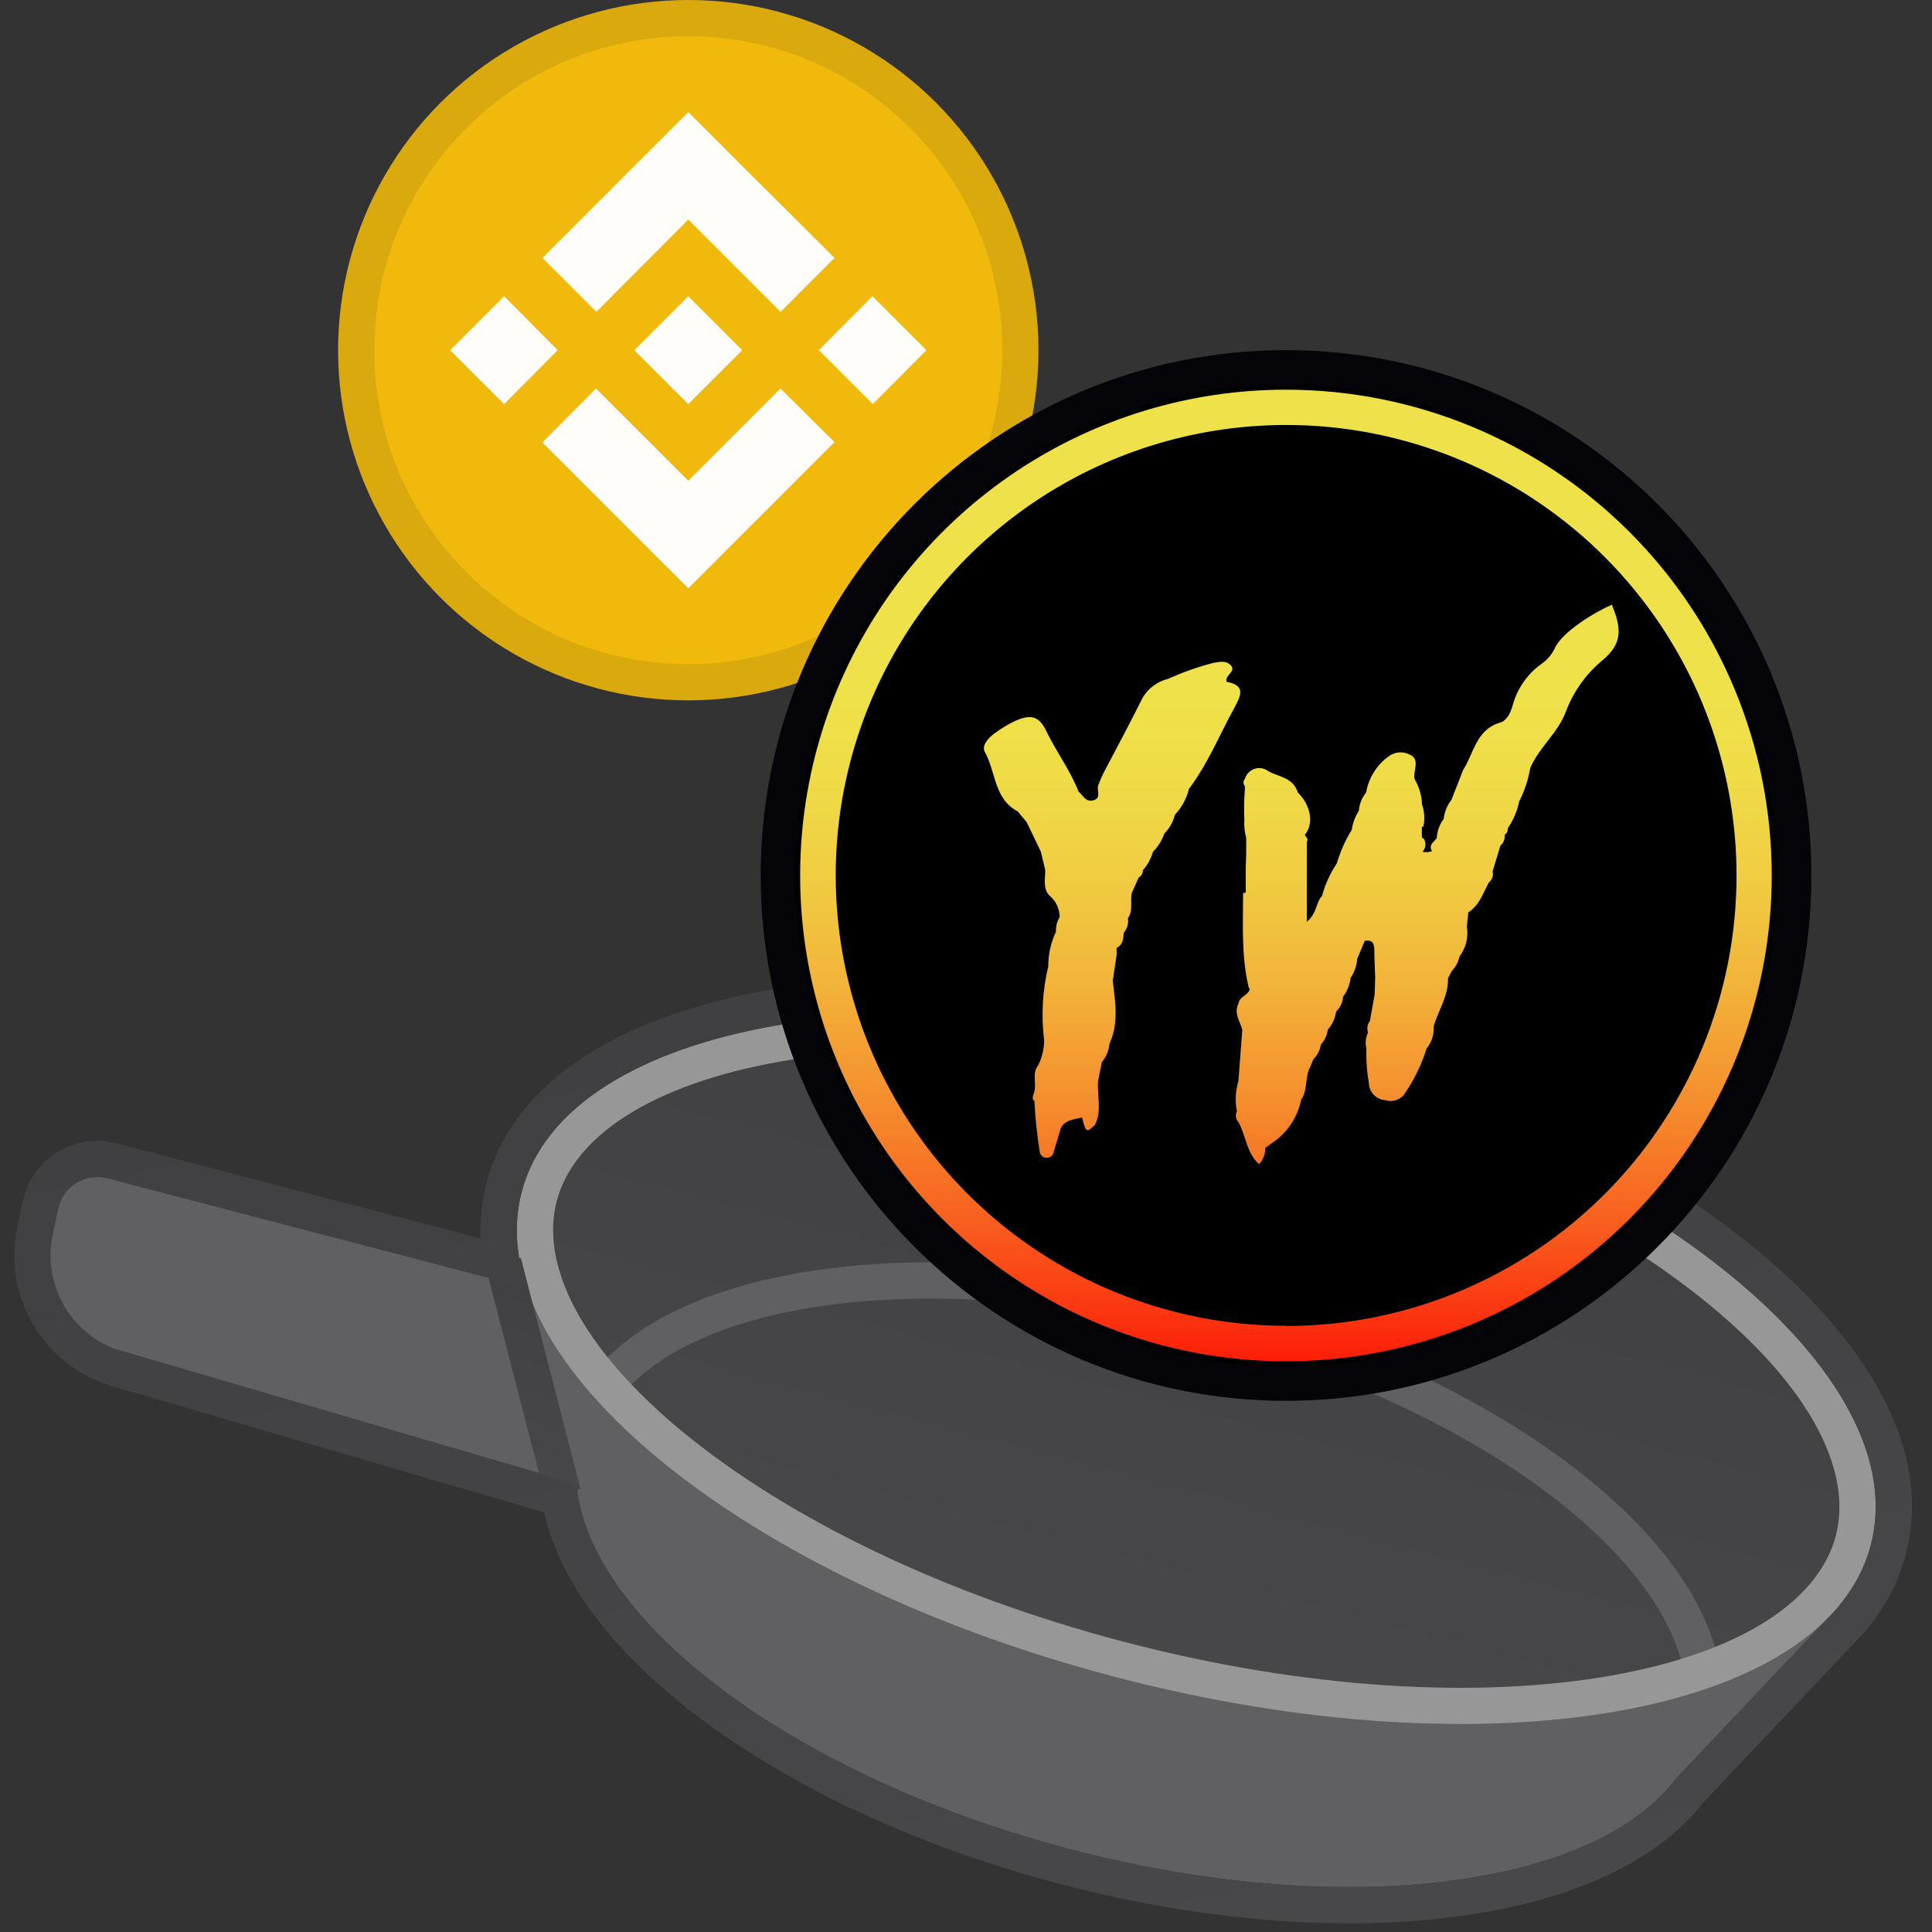 <svg width="160" height="160" viewBox="0 0 160 160" fill="none" xmlns="http://www.w3.org/2000/svg">
<rect x="0" y="0" width="160" height="160" fill="#333333" stroke="none"/>
<g clip-path="url(#clip0)">
<path d="M48.045 119.028C44.867 131.172 63.045 146.449 88.647 153.149C114.25 159.85 137.581 155.436 140.759 143.291C143.937 131.147 125.759 115.87 100.157 109.17C74.555 102.469 51.223 106.883 48.045 119.028Z" fill="#606063"/>
<path d="M136.924 149.273L152.346 132.988L42.992 104.37L48.713 126.188L136.924 149.273Z" fill="#606063"/>
<path d="M49.934 108.293L8.072 97.338C6.258 96.863 4.413 97.993 4.01 99.824L3.541 101.953C2.608 106.194 5.12 110.434 9.287 111.653L51.099 123.892L49.934 108.293Z" fill="#606063"/>
<path d="M43.203 98.709C39.509 112.823 61.527 130.811 92.381 138.886C123.235 146.96 151.241 142.064 154.935 127.95C158.629 113.836 136.611 95.849 105.757 87.774C74.903 79.699 46.896 84.595 43.203 98.709Z" fill="url(#paint0_linear)"/>
<path fill-rule="evenodd" clip-rule="evenodd" d="M127.673 123.286C134.771 128.506 138.919 134.152 139.538 139.157L142.516 138.789C141.744 132.551 136.779 126.258 129.45 120.869C122.061 115.434 112.011 110.721 100.537 107.718C89.063 104.716 77.993 103.902 68.888 105.019C59.859 106.128 52.448 109.182 48.72 114.242L51.135 116.021C54.126 111.961 60.508 109.071 69.254 107.997C77.923 106.933 88.608 107.698 99.777 110.621C110.946 113.544 120.636 118.111 127.673 123.286Z" fill="#606063"/>
<path fill-rule="evenodd" clip-rule="evenodd" d="M56.734 118.739C48.014 111.615 44.736 104.698 46.105 99.469C47.473 94.24 53.719 89.815 64.811 87.876C75.618 85.987 89.889 86.722 104.997 90.676C120.105 94.63 132.908 100.98 141.403 107.92C150.124 115.045 153.401 121.962 152.033 127.191C150.664 132.419 144.419 136.844 133.326 138.783C122.52 140.673 108.248 139.937 93.14 135.983C78.032 132.029 65.23 125.68 56.734 118.739ZM92.381 138.886C61.527 130.811 39.509 112.823 43.203 98.709C46.896 84.595 74.903 79.699 105.757 87.774C136.611 95.849 158.629 113.836 154.935 127.95C151.241 142.064 123.235 146.96 92.381 138.886Z" fill="#979797"/>
<path fill-rule="evenodd" clip-rule="evenodd" d="M45.167 124.049L40.23 104.926L43.135 104.177L48.072 123.299L45.167 124.049Z" fill="url(#paint1_linear)"/>
<path fill-rule="evenodd" clip-rule="evenodd" d="M43.469 106.189C43.424 106.041 43.381 105.893 43.341 105.746C43.266 105.473 43.198 105.2 43.139 104.929L42.997 104.389C42.995 104.38 43.002 104.372 43.011 104.375C43.019 104.377 43.027 104.37 43.025 104.362C43.024 104.353 43.022 104.345 43.021 104.337C42.973 104.072 42.933 103.807 42.901 103.543C42.893 103.479 42.886 103.416 42.879 103.352C42.806 102.689 42.782 102.031 42.808 101.378C42.808 101.378 42.808 101.378 42.808 101.377C42.843 100.475 42.973 99.585 43.203 98.71C46.896 84.595 74.903 79.699 105.757 87.774C136.611 95.849 158.629 113.836 154.935 127.95C154.706 128.826 154.383 129.666 153.972 130.469C153.972 130.469 153.972 130.47 153.972 130.47C153.528 131.338 152.981 132.163 152.337 132.945C152.332 132.951 152.326 132.958 152.321 132.964C152.319 132.967 152.318 132.969 152.318 132.972C152.318 132.977 152.322 132.982 152.327 132.983C152.332 132.984 152.335 132.989 152.336 132.993C152.336 132.996 152.335 133 152.333 133.002L151.725 133.644C151.655 133.72 151.584 133.795 151.511 133.87L150.275 135.175L150.273 135.177L138.793 147.299C131.986 156.33 111.197 159.051 88.647 153.149C66.345 147.312 49.676 134.967 47.85 123.854C47.757 123.285 47.367 122.8 46.813 122.639L10.127 111.91C5.983 110.698 3.472 106.499 4.365 102.275L4.824 100.103C5.214 98.258 7.066 97.113 8.89 97.589L43.139 106.52C43.339 106.573 43.522 106.39 43.469 106.189ZM39.812 102.553C39.748 101.009 39.903 99.468 40.3 97.95C42.626 89.065 52.23 83.984 63.778 81.966C75.611 79.897 90.77 80.751 106.516 84.872C122.262 88.993 135.896 95.674 145.199 103.274C154.277 110.691 160.162 119.825 157.837 128.71C157.28 130.839 156.285 132.774 154.936 134.499C154.821 134.697 154.679 134.887 154.511 135.065L153.923 135.686C153.92 135.689 153.916 135.693 153.913 135.697C153.836 135.779 153.759 135.861 153.68 135.943C153.677 135.946 153.673 135.95 153.67 135.953L141.082 149.246C136.911 154.652 129.056 157.706 119.984 158.802C110.684 159.926 99.467 159.082 87.888 156.051C76.435 153.054 66.34 148.366 58.809 142.91C51.73 137.78 46.488 131.648 45.067 125.253L9.285 114.789C3.636 113.137 0.213 107.413 1.43 101.655L1.889 99.482C2.633 95.963 6.166 93.778 9.647 94.686L39.812 102.553Z" fill="url(#paint2_linear)"/>
<circle cx="57" cy="29" r="29" fill="#F0B90B"/>
<path d="M46.185 29L41.748 33.468L37.28 29L41.748 24.532L46.185 29ZM57 18.185L64.641 25.826L69.109 21.358L61.468 13.748L57 9.28L52.532 13.748L44.922 21.358L49.389 25.826L57 18.185ZM72.252 24.532L67.815 29L72.283 33.468L76.72 29L72.252 24.532ZM57 39.815L49.358 32.174L44.922 36.642L52.563 44.283L57 48.72L61.468 44.252L69.109 36.611L64.641 32.174L57 39.815ZM57 33.468L61.468 29L57 24.532L52.532 29L57 33.468Z" fill="#FFFDFA"/>
<g style="mix-blend-mode:multiply" opacity="0.1">
<path fill-rule="evenodd" clip-rule="evenodd" d="M57 55C71.359 55 83 43.359 83 29C83 14.641 71.359 3 57 3C42.641 3 31 14.641 31 29C31 43.359 42.641 55 57 55ZM57 58C73.016 58 86 45.016 86 29C86 12.984 73.016 0 57 0C40.984 0 28 12.984 28 29C28 45.016 40.984 58 57 58Z" fill="#191326"/>
</g>
<g clip-path="url(#clip1)">
<path d="M106.504 116.008C130.531 116.008 150.008 96.531 150.008 72.504C150.008 48.477 130.531 29 106.504 29C82.477 29 63 48.477 63 72.504C63 96.531 82.477 116.008 106.504 116.008Z" fill="black"/>
<path d="M106.504 112.736C128.724 112.736 146.736 94.723 146.736 72.504C146.736 50.285 128.724 32.272 106.504 32.272C84.285 32.272 66.272 50.285 66.272 72.504C66.272 94.723 84.285 112.736 106.504 112.736Z" fill="black"/>
<path d="M86.824 79.983C86.332 82.013 86.214 84.115 86.475 86.187C86.457 86.896 86.287 87.593 85.976 88.231C85.453 88.888 85.841 89.673 85.667 90.378C85.596 90.671 85.382 91.004 85.667 91.17C85.733 92.577 85.879 93.979 86.103 95.369C86.117 95.495 86.172 95.613 86.259 95.705C86.347 95.797 86.461 95.858 86.586 95.88C86.711 95.901 86.84 95.882 86.953 95.824C87.065 95.766 87.156 95.673 87.212 95.559L87.854 93.42C88.226 92.715 88.955 92.715 89.605 92.541C89.953 93.816 89.953 93.816 90.658 93.19C91.3 91.994 90.825 90.71 90.944 89.475L91.253 87.953C91.615 87.527 91.834 86.998 91.879 86.44C92.671 84.745 92.362 82.978 92.156 81.227C92.267 80.514 92.37 79.793 92.473 79.08C92.473 78.89 92.473 78.7 92.473 78.501C93.011 78.248 93.027 77.709 93.067 77.242C93.208 77.08 93.312 76.889 93.371 76.682C93.43 76.475 93.443 76.258 93.408 76.045C93.883 75.388 93.558 74.603 93.748 73.898L94.311 72.662C94.418 72.604 94.507 72.516 94.567 72.41C94.627 72.303 94.656 72.182 94.651 72.06C95.043 71.625 95.328 71.104 95.483 70.539C95.909 70.109 96.234 69.589 96.434 69.018C96.862 68.598 97.161 68.065 97.298 67.481C97.866 66.871 98.27 66.127 98.47 65.318C100.007 63.29 100.958 60.937 102.17 58.718C102.796 57.577 103.192 56.769 101.568 56.46C101.433 55.85 102.455 55.613 101.893 55.066C101.521 54.694 101.006 54.804 100.475 54.9C99.2 55.228 97.957 55.668 96.759 56.215C96.313 56.32 95.894 56.514 95.526 56.787C95.158 57.059 94.85 57.404 94.62 57.799C93.582 59.883 92.481 61.935 91.395 64.003C91.223 64.347 91.073 64.702 90.944 65.064C90.817 65.492 91.245 66.126 90.5 66.293C89.898 66.427 89.708 65.88 89.32 65.556C88.638 63.789 87.481 62.268 86.673 60.588C85.976 59.106 85.184 59.225 84.035 59.717C83.442 60.006 82.876 60.351 82.347 60.747C81.84 61.111 81.278 61.753 81.555 62.268C82.482 63.9 82.3 66.158 84.281 67.196L85.017 68.075C85.406 68.867 85.81 69.715 86.198 70.531C86.317 71.038 86.444 71.537 86.562 72.044C86.562 72.781 86.364 73.629 86.911 74.16C87.172 74.379 87.382 74.651 87.529 74.959C87.675 75.266 87.753 75.602 87.759 75.942C87.535 76.309 87.427 76.734 87.45 77.162C87.031 78.041 86.814 79.002 86.816 79.975L86.824 79.983ZM133.513 50.067C132.118 50.669 129.361 52.317 128.759 53.695C128.507 54.214 128.125 54.659 127.65 54.987C126.487 55.819 125.647 57.029 125.273 58.409C125.107 59.019 124.806 59.677 124.227 59.843C122.215 60.446 122.064 62.41 121.145 63.805C120.836 64.653 120.511 65.445 120.202 66.237C119.843 66.694 119.62 67.243 119.561 67.822C119.212 68.279 119.013 68.832 118.99 69.406L118.713 69.723C118.628 69.789 118.564 69.878 118.526 69.978C118.488 70.079 118.479 70.188 118.499 70.293C118.523 70.363 118.555 70.43 118.594 70.492C118.339 70.577 118.066 70.596 117.802 70.547C117.933 70.408 118.016 70.231 118.04 70.042C118.065 69.853 118.028 69.661 117.937 69.493L117.754 69.359V68.495L117.881 68.44C118.011 67.839 117.972 67.214 117.77 66.633C117.742 65.89 117.529 65.166 117.152 64.526C116.994 63.836 117.659 62.894 116.748 62.49C116.451 62.339 116.116 62.28 115.786 62.321C115.456 62.362 115.145 62.501 114.894 62.719C113.961 63.434 113.333 64.476 113.135 65.635C112.786 66.064 112.576 66.589 112.533 67.14C112.226 67.62 112.026 68.161 111.947 68.725C111.413 69.583 111 70.511 110.719 71.482C110.163 72.315 109.745 73.233 109.483 74.199C108.968 74.73 109.079 75.626 108.223 76.347V69.699C108.405 69.446 108.112 69.319 108.065 69.129C108.857 68.186 108.54 66.641 107.423 65.572L107.463 65.484L107.407 65.445C106.971 64.375 105.878 64.336 105.03 63.86C104.871 63.739 104.685 63.658 104.487 63.625C104.29 63.592 104.088 63.607 103.897 63.67C103.707 63.732 103.535 63.84 103.396 63.983C103.256 64.127 103.154 64.302 103.097 64.494C103.023 64.578 102.981 64.687 102.981 64.799C102.981 64.912 103.023 65.02 103.097 65.104V65.199C103.097 65.255 103.097 65.294 103.097 65.35C103.03 66.201 103.014 67.055 103.05 67.909C103.018 68.411 103.071 68.914 103.208 69.398C103.208 70.191 103.208 70.983 103.168 71.831V73.36V73.922C103.127 73.919 103.086 73.926 103.048 73.941C103.009 73.956 102.975 73.979 102.947 74.009C102.947 76.56 102.796 79.12 103.382 81.639C103.389 81.738 103.431 81.831 103.501 81.9C103.382 82.455 102.63 82.51 102.574 83.105L102.646 83.168L102.574 83.097C102.154 83.889 102.685 84.562 102.883 85.275L102.558 89.538C102.315 90.345 102.271 91.198 102.432 92.026C102.359 92.17 102.332 92.333 102.355 92.493C102.377 92.653 102.448 92.802 102.558 92.921C103.192 94.046 103.216 95.472 104.262 96.407C104.435 96.231 104.57 96.021 104.659 95.791C104.747 95.561 104.787 95.315 104.777 95.068L105.664 94.434C106.744 93.603 107.486 92.41 107.756 91.075C108.318 90.283 108.049 89.205 108.508 88.357L108.77 87.724C109.101 87.394 109.318 86.966 109.388 86.504C109.703 86.161 109.905 85.729 109.966 85.267C110.338 84.844 110.577 84.32 110.655 83.762C110.823 83.609 110.959 83.425 111.056 83.22C111.152 83.015 111.207 82.793 111.218 82.566L111.139 82.51L111.21 82.574C111.559 82.111 111.78 81.564 111.852 80.989C112.167 80.517 112.356 79.971 112.399 79.405C112.612 78.906 112.818 78.414 113.024 77.915C113.761 77.796 113.817 78.232 113.817 78.818C113.817 79.523 113.864 80.229 113.888 80.934L113.84 82.376C113.706 83.105 113.579 83.834 113.444 84.562C113.342 84.696 113.274 84.853 113.248 85.019C113.222 85.185 113.237 85.355 113.294 85.513C113.097 85.925 113.049 86.393 113.159 86.836C113.128 87.797 113.197 88.758 113.365 89.704C113.376 90.063 113.52 90.406 113.769 90.665C114.017 90.924 114.354 91.081 114.712 91.107C115.019 91.21 115.353 91.206 115.657 91.093C115.961 90.981 116.218 90.767 116.384 90.489C117.143 89.362 117.736 88.132 118.143 86.836C118.567 86.319 118.777 85.658 118.729 84.99C119.125 83.667 119.957 82.471 119.917 81.029L120.226 80.419C120.554 80.082 120.779 79.659 120.876 79.199C121.138 78.853 121.327 78.458 121.431 78.037C121.534 77.616 121.55 77.178 121.478 76.751L121.597 75.562C122.516 74.976 122.809 73.978 123.3 73.082C123.435 72.976 123.536 72.832 123.591 72.669C123.646 72.505 123.652 72.33 123.609 72.163C123.823 71.45 124.037 70.745 124.259 70.032C124.387 69.922 124.486 69.782 124.547 69.624C124.608 69.467 124.629 69.296 124.607 69.129C124.697 69.077 124.77 69 124.815 68.907C124.86 68.813 124.876 68.709 124.861 68.606C125.325 67.933 125.648 67.173 125.812 66.372C126.253 65.507 126.56 64.58 126.723 63.623C127.452 61.872 129.06 60.683 129.702 58.869C130.339 57.208 131.402 55.743 132.784 54.622C134.273 53.331 134.368 52.174 133.481 50.083L133.513 50.067ZM108.231 88.484C108.283 88.455 108.339 88.433 108.397 88.421L108.231 88.484ZM106.504 32.272C98.546 32.27 90.767 34.629 84.15 39.048C77.533 43.468 72.375 49.751 69.329 57.102C66.283 64.454 65.485 72.543 67.036 80.348C68.588 88.153 72.419 95.322 78.045 100.949C83.671 106.577 90.84 110.409 98.644 111.962C106.449 113.515 114.538 112.719 121.89 109.674C129.242 106.629 135.526 101.473 139.947 94.856C144.368 88.24 146.728 80.461 146.728 72.504C146.729 67.221 145.689 61.99 143.668 57.108C141.647 52.227 138.685 47.792 134.949 44.056C131.214 40.32 126.78 37.357 121.899 35.335C117.018 33.313 111.787 32.272 106.504 32.272ZM106.504 109.796C99.127 109.795 91.915 107.606 85.782 103.506C79.649 99.406 74.87 93.579 72.048 86.763C69.226 79.947 68.489 72.447 69.93 65.211C71.371 57.976 74.924 51.331 80.142 46.115C85.36 40.9 92.007 37.349 99.243 35.911C106.479 34.473 113.978 35.213 120.793 38.038C127.609 40.863 133.433 45.645 137.53 51.78C141.628 57.914 143.814 65.127 143.812 72.504C143.814 77.404 142.851 82.256 140.977 86.784C139.102 91.311 136.354 95.425 132.89 98.89C129.425 102.354 125.311 105.102 120.784 106.977C116.256 108.851 111.404 109.814 106.504 109.812V109.796Z" fill="url(#paint3_linear)"/>
</g>
<g style="mix-blend-mode:multiply" opacity="0.2">
<path fill-rule="evenodd" clip-rule="evenodd" d="M106.5 113.163C128.958 113.163 147.163 94.958 147.163 72.5C147.163 50.042 128.958 31.837 106.5 31.837C84.042 31.837 65.837 50.042 65.837 72.5C65.837 94.958 84.042 113.163 106.5 113.163ZM106.5 116C130.524 116 150 96.524 150 72.5C150 48.476 130.524 29 106.5 29C82.476 29 63 48.476 63 72.5C63 96.524 82.476 116 106.5 116Z" fill="#191326"/>
</g>
</g>
<defs>
<linearGradient id="paint0_linear" x1="105.757" y1="87.774" x2="92.381" y2="138.886" gradientUnits="userSpaceOnUse">
<stop stop-color="#404042"/>
<stop offset="1" stop-color="#48484B"/>
</linearGradient>
<linearGradient id="paint1_linear" x1="46.567" y1="105.096" x2="41.735" y2="123.129" gradientUnits="userSpaceOnUse">
<stop stop-color="#404042"/>
<stop offset="1" stop-color="#48484B"/>
</linearGradient>
<linearGradient id="paint2_linear" x1="73.495" y1="80.169" x2="89.09" y2="164.62" gradientUnits="userSpaceOnUse">
<stop stop-color="#404042"/>
<stop offset="1" stop-color="#48484B"/>
</linearGradient>
<linearGradient id="paint3_linear" x1="106.504" y1="33.841" x2="106.504" y2="114.297" gradientUnits="userSpaceOnUse">
<stop offset="0.3" stop-color="#EFE149"/>
<stop offset="0.38" stop-color="#EFDC47"/>
<stop offset="0.48" stop-color="#F0CD42"/>
<stop offset="0.59" stop-color="#F2B43A"/>
<stop offset="0.7" stop-color="#F5922F"/>
<stop offset="0.82" stop-color="#F86621"/>
<stop offset="0.94" stop-color="#FC310F"/>
<stop offset="1" stop-color="#FE1406"/>
</linearGradient>
<clipPath id="clip0">
<rect width="160" height="160" fill="white"/>
</clipPath>
<clipPath id="clip1">
<rect width="87" height="87" fill="white" transform="translate(63 29)"/>
</clipPath>
</defs>
</svg>
